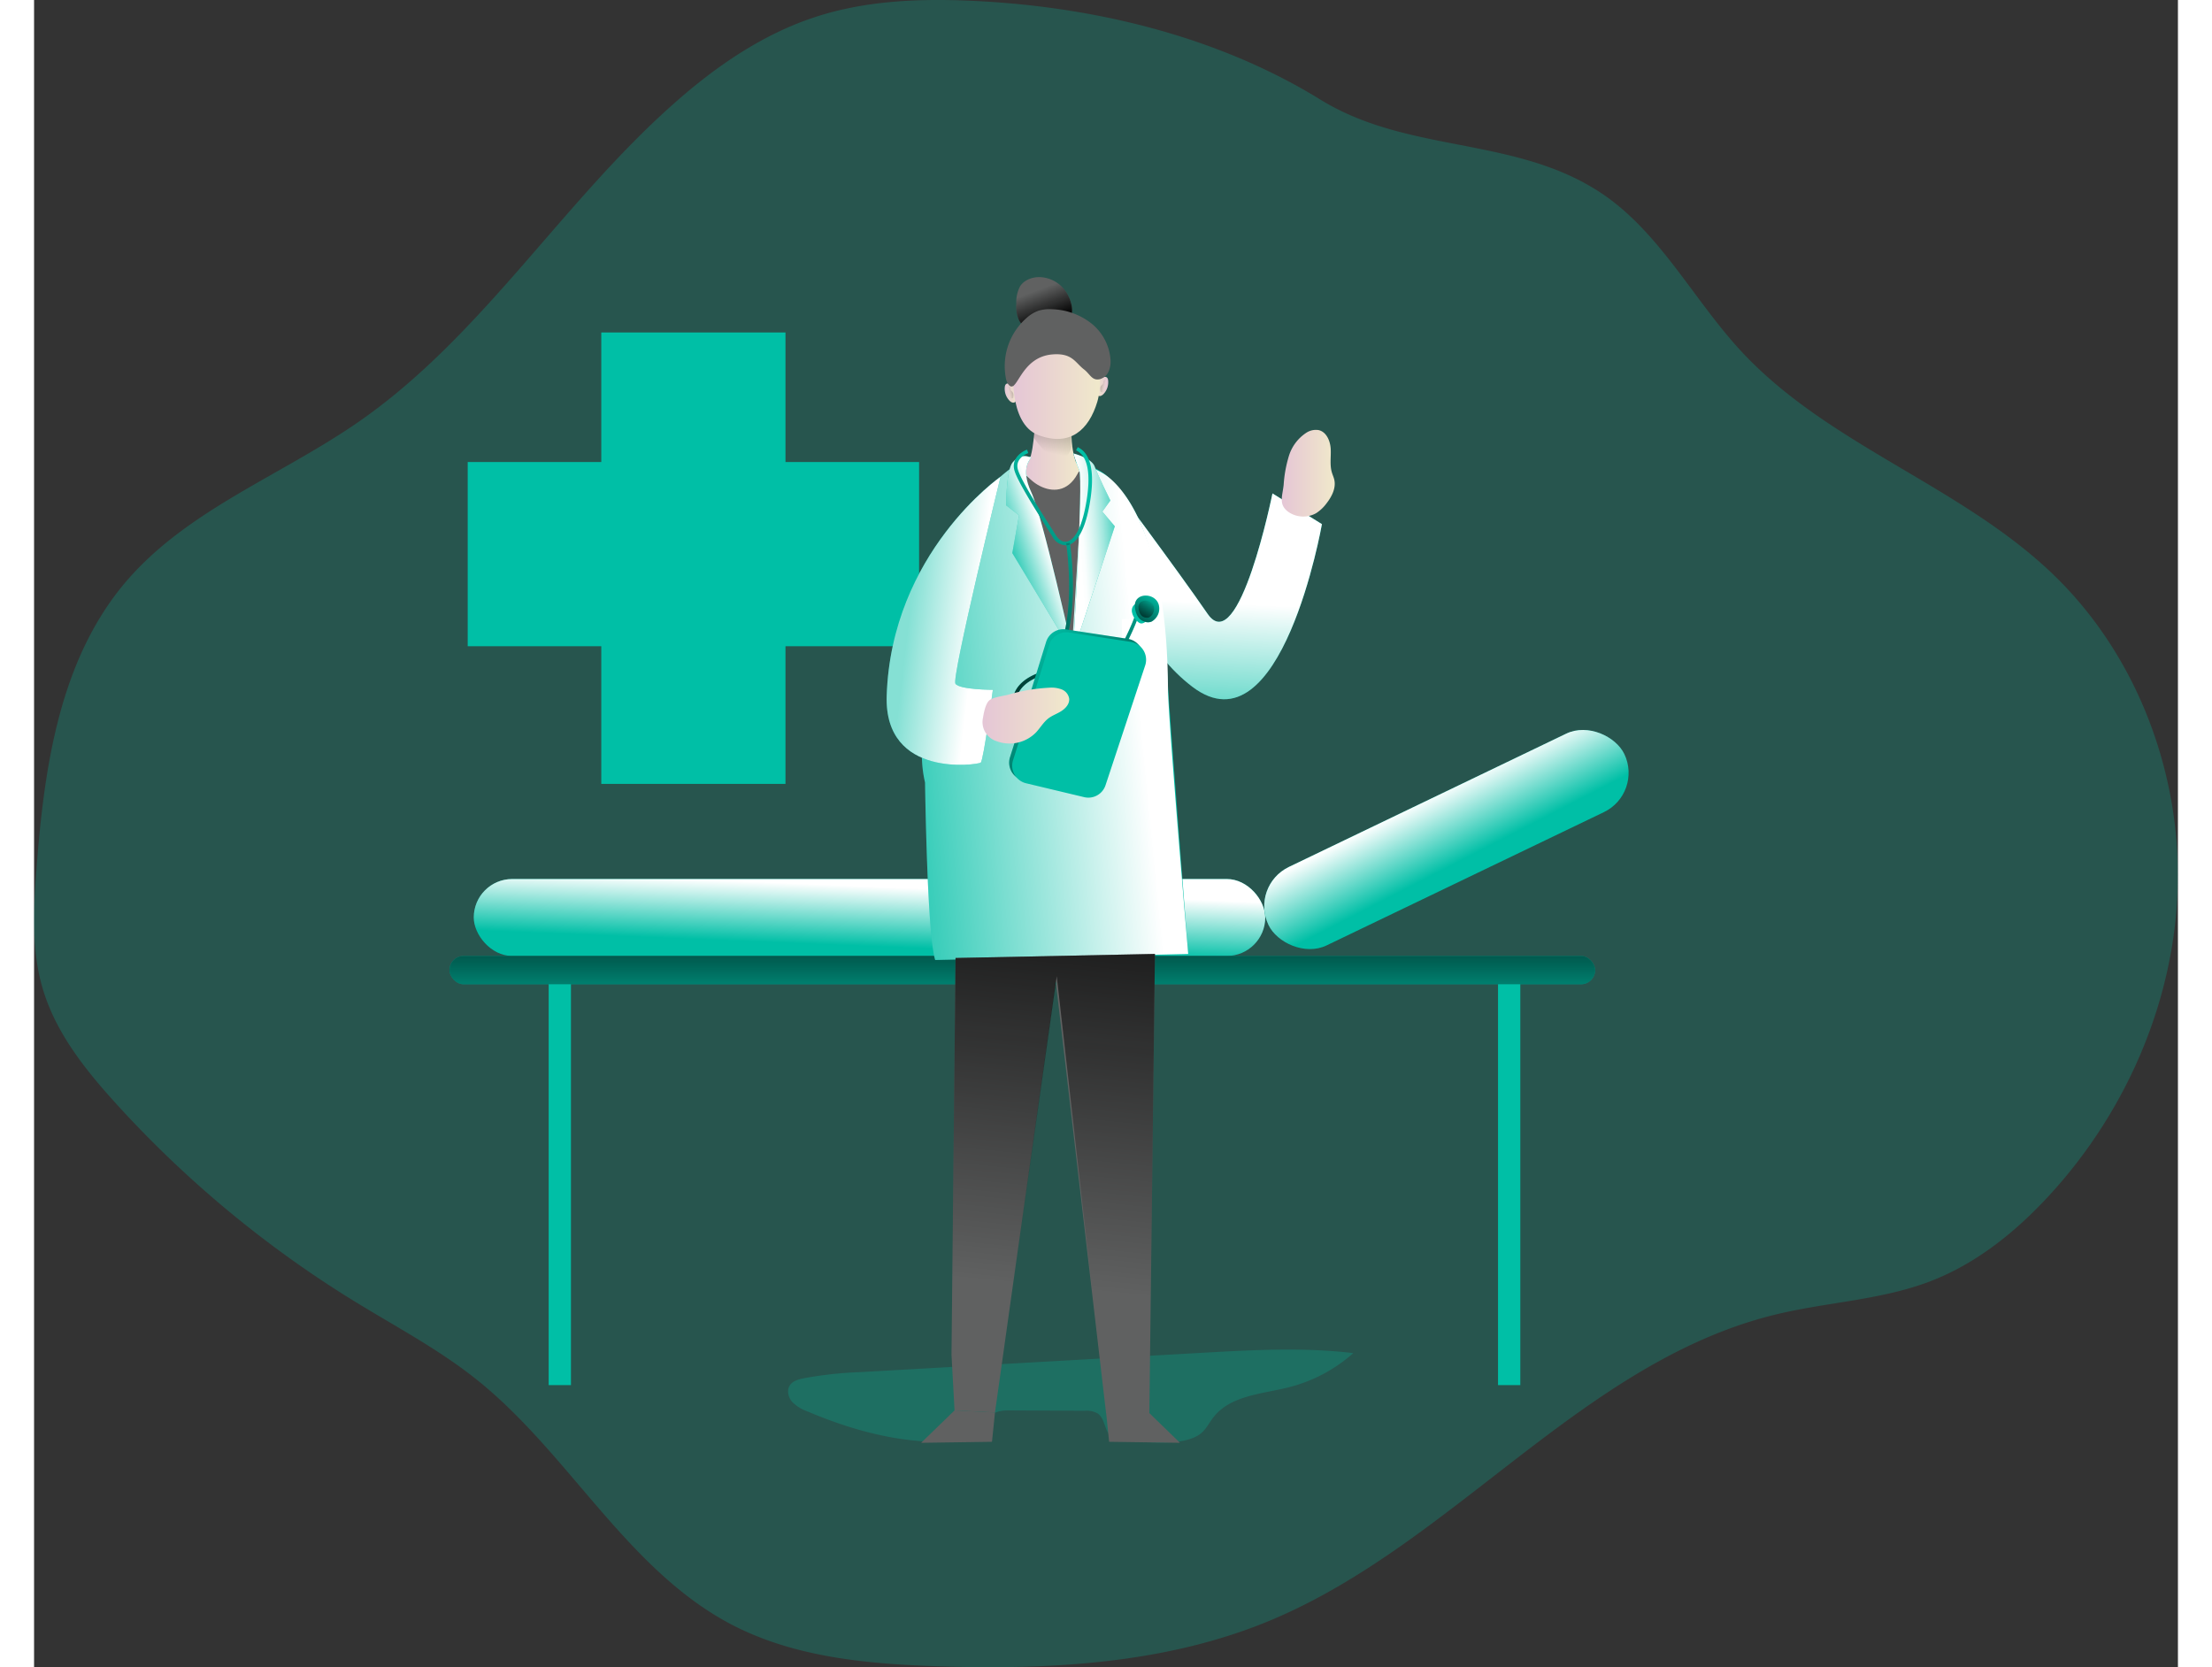 <svg data-name="Layer 1" xmlns="http://www.w3.org/2000/svg" xmlns:xlink="http://www.w3.org/1999/xlink" viewBox="0 0 684.15 532.03" width="406" height="306" class="illustration styles_illustrationTablet__1DWOa">
    <rect x="0" y="0" width="684.15" height="532.03" fill="#333333" stroke="none"/>
    <defs>
        <linearGradient id="b" x1="266.23" y1="301.93" x2="267.04" y2="281.9" gradientUnits="userSpaceOnUse">
            <stop offset="0" stop-color="#fff" stop-opacity="0" />
            <stop offset=".95" stop-color="#fff" />
        </linearGradient>
        <linearGradient id="c" x1="315.37" y1="335.42" x2="315.37" y2="281.81" gradientUnits="userSpaceOnUse">
            <stop offset=".12" stop-color="#010101" stop-opacity="0" />
            <stop offset=".95" stop-color="#010101" />
        </linearGradient>
        <linearGradient id="a" x1="310.55" y1="156.15" x2="314.6" y2="156.15" gradientUnits="userSpaceOnUse">
            <stop offset="0" stop-color="#e5c6d6" />
            <stop offset=".42" stop-color="#ead4d0" />
            <stop offset="1" stop-color="#f0e9cb" />
        </linearGradient>
        <linearGradient id="d" x1="-832.43" y1="154.05" x2="-828.37" y2="154.05" gradientTransform="matrix(-1 0 0 1 -488.84 0)" xlink:href="#a" />
        <linearGradient id="e" x1="373.63" y1="277.78" x2="376.21" y2="220.15" xlink:href="#b" />
        <linearGradient id="f" x1="260.3" y1="264.04" x2="358.61" y2="254.35" xlink:href="#b" />
        <linearGradient id="g" x1="320.89" y1="123.36" x2="324.84" y2="133.86" gradientUnits="userSpaceOnUse">
            <stop offset="0" stop-color="#010101" stop-opacity="0" />
            <stop offset=".95" stop-color="#010101" />
        </linearGradient>
        <linearGradient id="h" x1="316.88" y1="173.85" x2="334.37" y2="173.85" xlink:href="#a" />
        <linearGradient id="i" x1="323.89" y1="180.07" x2="331.96" y2="140.18" xlink:href="#c" />
        <linearGradient id="j" x1="313.2" y1="152.07" x2="340.89" y2="152.07" xlink:href="#a" />
        <linearGradient id="k" x1="254.31" y1="223.3" x2="304.06" y2="229.11" gradientUnits="userSpaceOnUse">
            <stop offset=".52" stop-color="#fff" stop-opacity=".52" />
            <stop offset=".95" stop-color="#fff" />
        </linearGradient>
        <linearGradient id="l" x1="319.5" y1="433.65" x2="338.32" y2="243.76" xlink:href="#c" />
        <linearGradient id="m" x1="398.97" y1="181.74" x2="415.87" y2="181.74" xlink:href="#a" />
        <linearGradient id="n" x1="311.73" y1="211.94" x2="325.94" y2="207.2" xlink:href="#b" />
        <linearGradient id="o" x1="349.49" y1="206.16" x2="333.77" y2="207.24" gradientUnits="userSpaceOnUse">
            <stop offset="0" stop-color="#fff" stop-opacity="0" />
            <stop offset=".11" stop-color="#fff" stop-opacity=".18" />
            <stop offset=".29" stop-color="#fff" stop-opacity=".42" />
            <stop offset=".45" stop-color="#fff" stop-opacity=".63" />
            <stop offset=".6" stop-color="#fff" stop-opacity=".79" />
            <stop offset=".74" stop-color="#fff" stop-opacity=".9" />
            <stop offset=".86" stop-color="#fff" stop-opacity=".98" />
            <stop offset=".95" stop-color="#fff" />
        </linearGradient>
        <linearGradient id="p" x1="337.87" y1="173.87" x2="268.42" y2="252.68" xlink:href="#c" />
        <linearGradient id="q" x1="363.22" y1="196.21" x2="293.77" y2="275.02" xlink:href="#c" />
        <linearGradient id="r" x1="307.76" y1="234.3" x2="368.97" y2="289.21" xlink:href="#c" />
        <linearGradient id="s" x1="303.58" y1="259.11" x2="331.17" y2="259.11" xlink:href="#a" />
        <linearGradient id="t" x1="343.42" y1="154.2" x2="335.21" y2="152.5" xlink:href="#c" />
        <linearGradient id="u" x1="-811.67" y1="156.22" x2="-819.88" y2="154.52" gradientTransform="matrix(-1 0 0 1 -500.72 0)" xlink:href="#c" />
        <linearGradient id="v" x1="359.88" y1="218.1" x2="348.07" y2="237.68" xlink:href="#c" />
        <linearGradient id="w" x1="358.25" y1="220.7" x2="350.67" y2="233.27" xlink:href="#c" />
        <linearGradient id="x" x1="455.2" y1="305.84" x2="444.22" y2="284.52" gradientTransform="rotate(25.67 451.475 298.627)" xlink:href="#b" />
    </defs>
    <path d="M297.43 30.89c-15.85-.57-32 .3-47.06 5.19-17 5.49-32 15.84-45.33 27.65-35.71 31.56-61.26 74.17-100.36 101.4-25.09 17.48-55.48 28.44-75.1 51.87-20.69 24.75-25.58 58.77-28 90.92-1 12.77-1.67 25.86 1.93 38.15 4.09 14 13.4 25.76 23.17 36.54a351.16 351.16 0 0 0 76.48 63.47c13.15 8.07 26.89 15.32 38.93 24.95 29.61 23.67 48 60.89 81.64 78.31 20 10.32 43.07 12.4 65.53 13.14 35.82 1.17 72.6-.77 105.71-14.5 58.62-24.3 100.2-83 161.9-97.83 16.37-3.93 33.6-4.55 49.3-10.63 14.61-5.66 27.12-15.79 37.73-27.32 24.78-26.92 40.21-62.67 41-99.25s-13.44-73.59-39.81-98.95c-29.49-28.35-71.69-41.17-99.5-71.17-15.69-16.93-26.46-39-46-51.33-27.3-17.27-60.62-11.89-88.34-29-33.67-20.76-74.41-30.18-113.82-31.61Z" transform="translate(-.8 -30.74)" fill="#00bfa6" opacity=".24" style="isolation:isolate" />
    <path fill="#00bfa6" d="M181.01 106.1h58.78v144.05h-58.78z" />
    <path fill="#00bfa6" d="M282.43 147.44v58.78H138.38v-58.78zM164.22 310.88h7.11v131.13h-7.11zM467.18 310.88h7.11v131.13h-7.11z" />
    <rect x="140.31" y="280.51" width="252.58" height="24.55" rx="12.27" fill="#00bfa6" />
    <rect x="140.31" y="280.51" width="252.58" height="24.55" rx="12.27" fill="url(#b)" />
    <rect x="132.56" y="305.06" width="365.62" height="9.04" rx="4.52" fill="#00bfa6" />
    <rect x="132.56" y="305.06" width="365.62" height="9.04" rx="4.52" fill="url(#c)" />
    <path d="M310.58 154.23a5.44 5.44 0 0 0 1.42 4.29 2.32 2.32 0 0 0 .91.65c1.84.6 1.95-3.15 1.41-4.22s-3.47-3.13-3.74-.72Z" transform="translate(-.8 -30.74)" fill="url(#a)" />
    <path d="M343.56 152.13a5.48 5.48 0 0 1-1.42 4.29 2.28 2.28 0 0 1-.92.65c-1.83.6-1.94-3.15-1.41-4.22s3.48-3.13 3.75-.72Z" transform="translate(-.8 -30.74)" fill="url(#d)" />
    <path d="M373.1 488.22c1.71-1.34 2.65-3.4 4-5.12 5.39-7.09 15.61-7.5 24.24-9.69a49.12 49.12 0 0 0 20.46-10.87c-16-1.92-32.23-1-48.34-.1l-108.99 6.16a122.16 122.16 0 0 0-18.22 2c-1.63.34-3.4.86-4.3 2.26-1 1.59-.48 3.81.77 5.24a12.6 12.6 0 0 0 4.78 3c17.25 7.34 36.33 12 54.77 8.62 1.28-.23 2.73-.65 3.25-1.84s-.22-2.7 0-4c.44-2.51 3.73-3.08 6.27-3.06l24.28.12a7.24 7.24 0 0 1 4.12.84c2.49 1.7 2.15 5.83 4.56 7.64a7.4 7.4 0 0 0 4 1.08c6.39.34 18.88 2 24.35-2.28Z" transform="translate(-.8 -30.74)" fill="#00bfa6" opacity=".24" style="isolation:isolate" />
    <path d="M342.5 151.96s22 29.4 32 43.93 20.7-38.43 20.7-38.43l15.78 9.8s-12.92 73.54-41.34 51.9-27.14-67.2-27.14-67.2Z" fill="#00bfa6" />
    <path d="M343.3 182.7s22 29.4 32 43.93S396 188.2 396 188.2l15.78 9.8s-12.92 73.54-41.34 51.9-27.14-67.2-27.14-67.2Z" transform="translate(-.8 -30.74)" fill="url(#e)" />
    <path d="M317.89 145.69c-8.22 4-14.45 11-20.44 17.93a14.8 14.8 0 0 0-2.41 4.81c-6.8 18.2-5.82 30-8 44.8-1.76 12.15-5.54 24.52-2.71 36.47 0 0 .65 48.9 3.24 56.65l80.74-1.93s-6.14-79-6.67-88.72c-2.59-46.94-12.06-57.28-19.17-63.74s-24.58-6.27-24.58-6.27Z" fill="#00bfa6" />
    <path d="M318.69 176.43c-8.22 4-14.45 11-20.44 17.93a14.8 14.8 0 0 0-2.41 4.81c-6.8 18.2-5.82 30-8 44.8-1.76 12.15-5.54 24.52-2.71 36.47 0 0 .65 48.9 3.24 56.65l80.74-1.93s-6.41-75.15-6.46-84.84c-.21-40.91-10.44-60.83-19.38-67.62-7.62-5.8-24.58-6.27-24.58-6.27Z" transform="translate(-.8 -30.74)" fill="url(#f)" />
    <path d="m347.11 197.59 12-.41s1.69 16.31-1.37 17.28-10.34.16-10.34.16Z" fill="#fff" />
    <path d="M315.7 151s9.36 8.88 14.53 2.9 4.52-3.71 4.52-3.71l-3.55 56.84ZM328.67 92.26a10.46 10.46 0 0 0-7-3.78c-2.63-.28-5.54.64-7 2.86a10.56 10.56 0 0 0-1.21 5.56 11.13 11.13 0 0 0 .82 5.26 7.37 7.37 0 0 0 3.93 3.37 11.24 11.24 0 0 0 11.4-2.46c3.04-2.75 1.35-7.99-.94-10.81Z" fill="#606161" />
    <path d="M329.47 123a10.46 10.46 0 0 0-7-3.78c-2.63-.28-5.54.64-7 2.86a10.56 10.56 0 0 0-1.21 5.56 11.13 11.13 0 0 0 .82 5.26 7.37 7.37 0 0 0 3.93 3.37 11.24 11.24 0 0 0 11.4-2.46c3.04-2.75 1.35-7.99-.94-10.81Z" transform="translate(-.8 -30.74)" fill="url(#g)" />
    <path d="M320.16 164.72s-.11 12.28-2.91 14.86 11.2 14.64 17.12 1.19c0 0-3.45-5.82-2.26-15.61s-11.95-.44-11.95-.44Z" transform="translate(-.8 -30.74)" fill="url(#h)" />
    <path d="M319.73 167.63v2.69s7.1 10.23 10 6.79 2-4.2 2-4.2l.33-7.75Z" transform="translate(-.8 -30.74)" fill="url(#i)" />
    <path d="M313.37 147.18s-2 18.73 8 22.44 16-1.61 18.73-10.66-1.45-27.29-12.11-25.51-14.62 13.73-14.62 13.73Z" transform="translate(-.8 -30.74)" fill="url(#j)" />
    <path d="M310.97 122.73a4.85 4.85 0 0 1-.87-2.18 20.45 20.45 0 0 1 6.78-19.22 11.23 11.23 0 0 1 3.75-2.21 12.29 12.29 0 0 1 4.27-.44 21.45 21.45 0 0 1 12.46 4.49 16.33 16.33 0 0 1 6.15 11.55 8 8 0 0 1-.64 3.9 4.25 4.25 0 0 1-3 2.43c-2.31.4-2.95-1.74-4.81-3.16-2.82-2.15-3.72-5.33-10.13-4.79-10.42.88-11.15 13.06-13.96 9.63Z" fill="#606161" />
    <path d="M308.43 152.13s-34.88 24.22-36.34 69.92c-.84 26.48 29.07 22 30 21.32s3.88-23.25 3.88-23.25-10.66 0-11.95-1.94 14.41-66.05 14.41-66.05Z" fill="#00bfa6" />
    <path d="M309.23 182.87s-34.88 24.22-36.34 69.92c-.84 26.48 29.07 22 30 21.32s3.88-23.25 3.88-23.25-10.66 0-11.95-1.94 14.41-66.05 14.41-66.05Z" transform="translate(-.8 -30.74)" fill="url(#k)" />
    <path fill="#606161" d="m294.06 305.71-1.29 126.61.97 17.76 12.91.65 19.38-137.59 16.07 137.83 13.81-.08 1.78-146.47-63.63 1.29z" />
    <path fill="url(#l)" d="m294.06 305.71-1.29 126.61.97 17.76 12.91.65 19.71-139.21 15.74 139.45 13.81-.08 1.78-146.47-63.63 1.29z" />
    <path d="M399.57 185.43a40.5 40.5 0 0 1 1.68-9.22 13.61 13.61 0 0 1 5.52-7.35 5.56 5.56 0 0 1 4-.86c2.45.58 3.66 3.42 3.81 5.94s-.35 5.12.37 7.54c.23.78.58 1.52.77 2.31.62 2.68-.78 5.41-2.47 7.58a12.66 12.66 0 0 1-3.34 3.15 8.39 8.39 0 0 1-8.79-.39c-3.31-2.36-1.91-5.13-1.55-8.7Z" transform="translate(-.8 -30.74)" fill="url(#m)" />
    <path fill="#606161" d="m283.08 460.42 22.61-.32.96-9.37-12.91-.65-10.66 10.34zM365.68 460.42l-22.61-.32-.97-9.37 12.92-.65 10.66 10.34z" />
    <path d="M318.2 146.15s-3.66 3.12 0 10.87 13.35 51.47 13.35 51.47l-19.38-32 2.16-12.06-4.13-3.17s0-11.41 2.16-13.78 4.46-2.22 5.84-1.33Z" fill="#00bfa6" />
    <path d="M331.68 144.7s5.82 1.45 6.79 4.2 5 10.82 5 10.82l-2.58 3.54 4 4.68-13.41 40.54s3.45-54.91 2.05-58.46-1.85-5.32-1.85-5.32Z" fill="#00bfa6" />
    <path d="M319 176.89s-3.66 3.12 0 10.87 13.35 51.47 13.35 51.47l-19.38-32 2.16-12.06L311 192s0-11.41 2.16-13.78 4.46-2.22 5.84-1.33Z" transform="translate(-.8 -30.74)" fill="url(#n)" />
    <path d="M332.48 175.44s5.82 1.45 6.79 4.2 5 10.82 5 10.82l-2.58 3.54 4 4.68-13.41 40.54s3.45-54.91 2.05-58.46-1.85-5.32-1.85-5.32Z" transform="translate(-.8 -30.74)" fill="url(#o)" />
    <path d="M329.12 174a5 5 0 0 1-4.12-2.74c-.26-.44-.81-1.3-1.52-2.43-3.09-4.87-9.52-15-10.59-18.59-1.15-3.82 2.12-6.08 4-6.74l.38 1.09c-.18.06-4.42 1.6-3.31 5.32 1 3.42 7.4 13.48 10.47 18.31.72 1.14 1.27 2 1.53 2.45 1 1.63 2.27 2.42 3.58 2.19s4.3-1.83 6.13-11.91c2.59-14.22-1.72-16.5-3.15-17.26l.54-1c1.6.85 6.48 3.42 3.74 18.48-1.88 10.39-5.23 12.5-7.05 12.83a3.57 3.57 0 0 1-.63 0Z" fill="#00bfa6" />
    <path d="M322.66 233.81a10.42 10.42 0 0 1-5-1.33 9.76 9.76 0 0 1-5.34-8.82c.2-3.64 2.83-6.69 7.41-8.59 14.91-6.22 9.71-41.35 9.66-41.7l1.13-.17c.23 1.47 5.38 36.36-10.36 42.92-4.14 1.73-6.52 4.43-6.69 7.6a8.76 8.76 0 0 0 4.74 7.76 9.55 9.55 0 0 0 10.44-.85c10.91-7.79 23-32.52 23-35.71h1.15c0 3.36-12.05 28.46-23.5 36.65a11.32 11.32 0 0 1-6.64 2.24Z" fill="#00bfa6" />
    <path d="M329.92 204.74a5 5 0 0 1-4.12-2.74c-.26-.44-.81-1.3-1.52-2.43-3.09-4.87-9.52-15-10.59-18.59-1.15-3.82 2.12-6.08 4-6.74l.38 1.09c-.18.06-4.42 1.6-3.31 5.32 1 3.42 7.4 13.48 10.47 18.31.72 1.14 1.27 2 1.53 2.45 1 1.63 2.27 2.42 3.58 2.19s4.3-1.83 6.13-11.91c2.59-14.22-1.72-16.5-3.15-17.26l.54-1c1.6.85 6.48 3.42 3.74 18.48-1.88 10.39-5.23 12.5-7.05 12.83a3.57 3.57 0 0 1-.63 0Z" transform="translate(-.8 -30.74)" fill="url(#p)" />
    <path d="M323.46 264.55a10.42 10.42 0 0 1-5-1.33 9.76 9.76 0 0 1-5.34-8.82c.2-3.64 2.83-6.69 7.41-8.59 14.91-6.22 9.71-41.35 9.66-41.7l1.13-.17c.23 1.47 5.38 36.36-10.36 42.92-4.14 1.73-6.52 4.43-6.69 7.6a8.76 8.76 0 0 0 4.74 7.76 9.55 9.55 0 0 0 10.44-.85c10.91-7.79 23-32.52 23-35.71h1.15c0 3.36-12.05 28.46-23.5 36.65a11.32 11.32 0 0 1-6.64 2.24Z" transform="translate(-.8 -30.74)" fill="url(#q)" />
    <path d="m317.96 221.08 5-16.22a5.76 5.76 0 0 1 6.39-4l19.67 3a5.78 5.78 0 0 1 4.59 7.52l-12.66 38.24a5.76 5.76 0 0 1-6.82 3.79l-18.53-4.43a5.77 5.77 0 0 1-4.16-7.35Z" fill="#00bfa6" />
    <path d="m318.76 251.82 5-16.22a5.76 5.76 0 0 1 6.39-4l19.67 3a5.78 5.78 0 0 1 4.59 7.52l-12.66 38.24a5.76 5.76 0 0 1-6.82 3.79l-18.53-4.43a5.77 5.77 0 0 1-4.16-7.35Z" transform="translate(-.8 -30.74)" fill="url(#r)" />
    <path d="m318.93 222.05 5-16.22a5.76 5.76 0 0 1 6.39-4l19.67 3a5.78 5.78 0 0 1 4.59 7.52l-12.66 38.24a5.77 5.77 0 0 1-6.82 3.79l-18.53-4.43a5.77 5.77 0 0 1-4.16-7.35Z" fill="#00bfa6" />
    <path d="M324.68 250.2a9.3 9.3 0 0 1 4 .52 3.82 3.82 0 0 1 2.45 3c.13 1.61-1.08 3-2.43 3.89s-2.92 1.39-4.2 2.37c-1.58 1.22-2.58 3-3.95 4.48a11.82 11.82 0 0 1-12.72 2.75 6.37 6.37 0 0 1-4.18-7.55c.22-1.48.8-4.4 2-5.43s4.64-1.41 6.19-1.84a55.9 55.9 0 0 1 12.84-2.19Z" transform="translate(-.8 -30.74)" fill="url(#s)" />
    <path d="M341.7 153.47a1.41 1.41 0 0 0 .29-.4 3.19 3.19 0 0 0 .07-.54.75.75 0 0 1 .25-.46.51.51 0 0 1 .5-.1.58.58 0 0 1 .31.36 1.84 1.84 0 0 1 .07.47 3.75 3.75 0 0 1-.27 1.82 4.07 4.07 0 0 1-.87 1 .68.68 0 0 1-.47.26.66.66 0 0 1-.34-.12.23.23 0 0 1-.12-.1.31.31 0 0 1 0-.13 3.44 3.44 0 0 1 0-1.28 1.67 1.67 0 0 1 .58-.78Z" transform="translate(-.8 -30.74)" fill="url(#t)" />
    <path d="M312.68 155.49a1.27 1.27 0 0 1-.3-.4 3.19 3.19 0 0 1-.07-.54.73.73 0 0 0-.25-.46.5.5 0 0 0-.5-.1.55.55 0 0 0-.3.36 1.25 1.25 0 0 0-.07.47 3.69 3.69 0 0 0 .27 1.81 3.92 3.92 0 0 0 .86 1 .74.74 0 0 0 .48.26.73.73 0 0 0 .34-.12.38.38 0 0 0 .12-.1.31.31 0 0 0 0-.13 3.43 3.43 0 0 0 0-1.28 1.72 1.72 0 0 0-.58-.77Z" transform="translate(-.8 -30.74)" fill="url(#u)" />
    <path d="M350.33 195.17a5.21 5.21 0 0 0 1.86 3.2 2.09 2.09 0 0 0 1 .57 1.8 1.8 0 0 0 1.2-.33 3.78 3.78 0 0 0 1.7-4c-.83-3.04-6.08-3.07-5.76.56Z" fill="#00bfa6" />
    <path d="M351.3 193.75c.15 1.68 2.34 6 5.36 4.58a4.66 4.66 0 0 0 2.26-5.29c-1.06-4.07-8.05-4.11-7.62.71Z" fill="#00bfa6" />
    <path d="M352.1 224.49c.6 5.59 4.88 4.88 5.36 4.58a5 5 0 0 0 2.26-5.29c-1.06-4.07-8.14-4.1-7.62.71Z" transform="translate(-.8 -30.74)" fill="url(#v)" />
    <path d="M353.25 224.8c.39 3.59 3.14 3.13 3.44 2.94a3.21 3.21 0 0 0 1.46-3.39c-.69-2.62-5.23-2.64-4.9.45Z" transform="translate(-.8 -30.74)" fill="url(#w)" />
    <rect x="388.52" y="284.77" width="125.97" height="27.78" rx="13.89" transform="rotate(-25.67 383.618 285.03)" fill="#00bfa6" />
    <rect x="388.52" y="284.77" width="125.97" height="27.78" rx="13.89" transform="rotate(-25.67 383.618 285.03)" fill="url(#x)" />
</svg>
